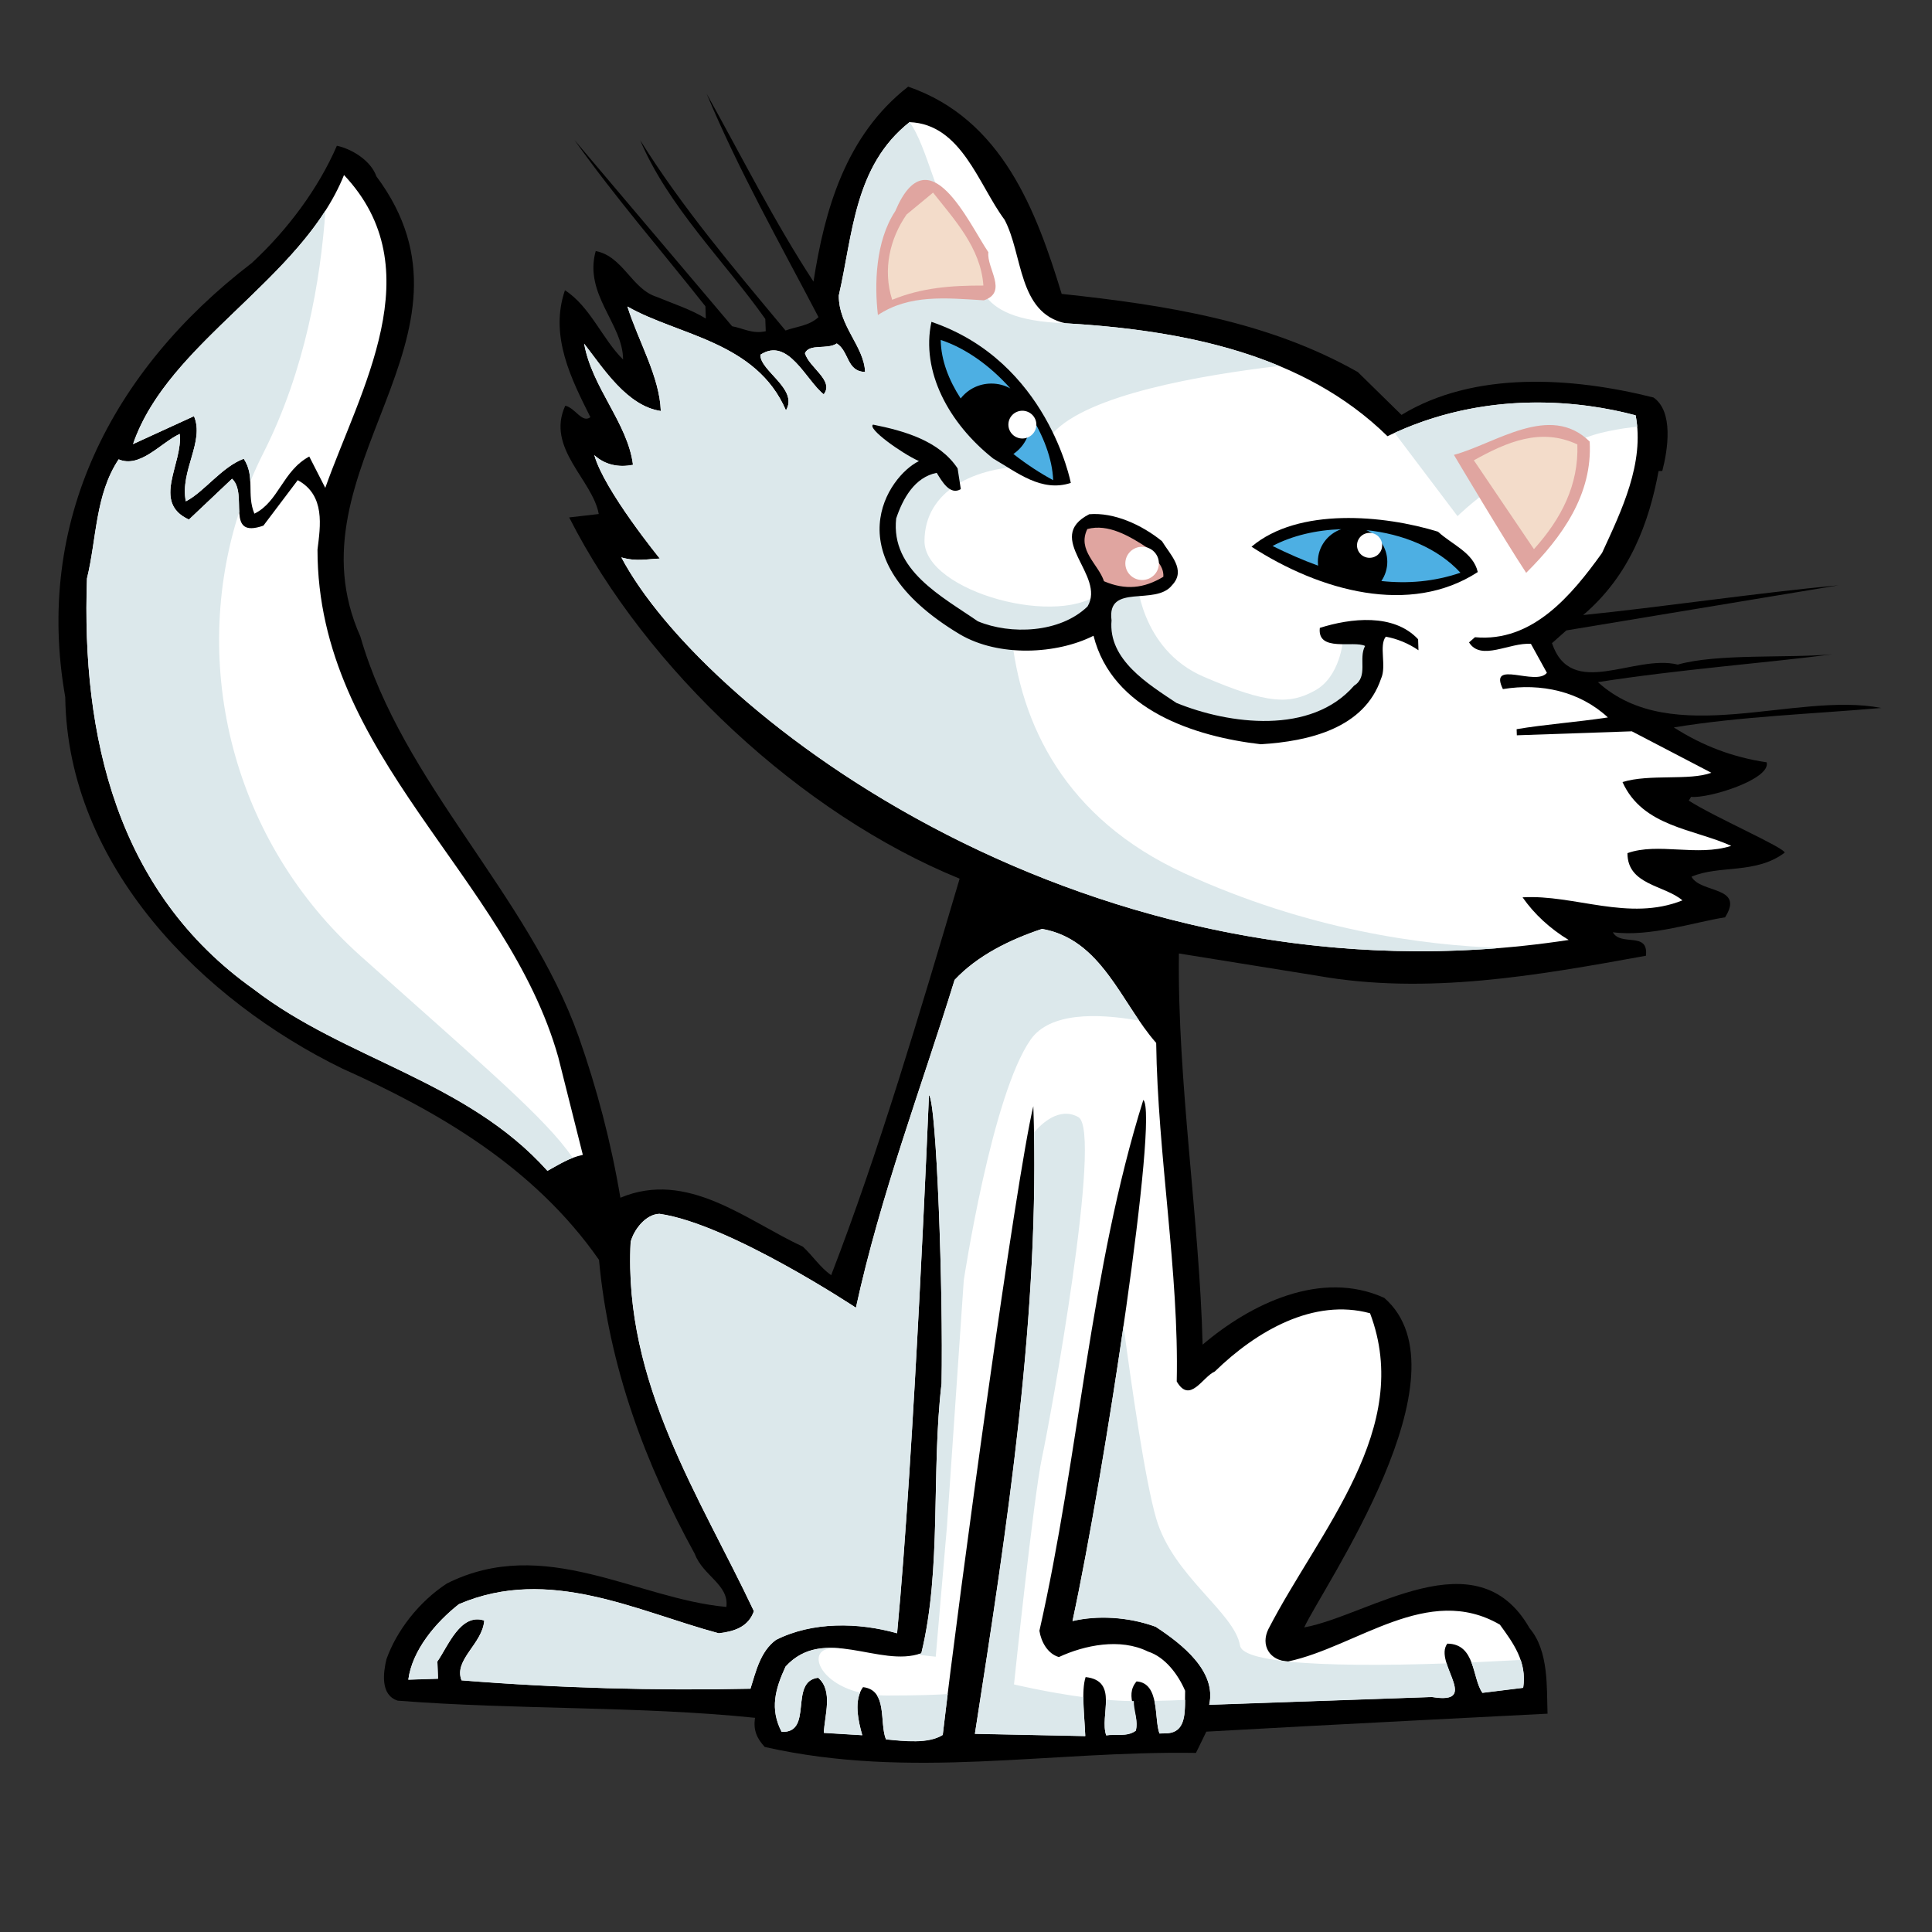 <?xml version="1.0" encoding="UTF-8" standalone="no"?>
<!-- Created with Inkscape (http://www.inkscape.org/) -->

<svg
   xmlns:dc="http://purl.org/dc/elements/1.1/"
   xmlns:cc="http://creativecommons.org/ns#"
   xmlns:rdf="http://www.w3.org/1999/02/22-rdf-syntax-ns#"
   xmlns:svg="http://www.w3.org/2000/svg"
   xmlns="http://www.w3.org/2000/svg"
   xmlns:sodipodi="http://sodipodi.sourceforge.net/DTD/sodipodi-0.dtd"
   xmlns:inkscape="http://www.inkscape.org/namespaces/inkscape"
   width="64px"
   height="64px"
   id="svg204603"
   version="1.1"
   inkscape:version="0.48.5 r10040"
   sodipodi:docname="Nowy dokument 72">
  <rect width="100%" height="100%" fill="#333333" stroke="none"/>
  <defs
     id="defs204605" />
  <sodipodi:namedview
     id="base"
     pagecolor="#ffffff"
     bordercolor="#666666"
     borderopacity="1.0"
     inkscape:pageopacity="0.0"
     inkscape:pageshadow="2"
     inkscape:zoom="5.5"
     inkscape:cx="32"
     inkscape:cy="32"
     inkscape:current-layer="layer1"
     showgrid="true"
     inkscape:document-units="px"
     inkscape:grid-bbox="true"
     inkscape:window-width="1366"
     inkscape:window-height="706"
     inkscape:window-x="-8"
     inkscape:window-y="-8"
     inkscape:window-maximized="1" />
  <g
     id="layer1"
     inkscape:label="Layer 1"
     inkscape:groupmode="layer">
    <g
       id="g72781"
       transform="matrix(1.71,0,0,-1.71,26.948,9.329)">
      <path
         inkscape:connector-curvature="0"
         d="M 0,0 C 0.216,1.389 0.621,2.831 1.834,3.777 3.656,3.15 4.319,1.364 4.808,-0.238 6.829,-0.453 8.809,-0.766 10.546,-1.753 l 0.845,-0.829 c 1.409,0.858 3.309,0.733 4.882,0.337 0.393,-0.274 0.276,-1.015 0.17,-1.423 L 16.371,-3.67 c -0.181,-0.982 -0.553,-2.019 -1.461,-2.789 1.458,0.146 3.344,0.426 4.946,0.576 l -5.272,-0.874 -0.278,-0.247 c 0.375,-1.105 1.59,-0.206 2.437,-0.415 0.761,0.217 2.131,0.122 2.992,0.199 -1.242,-0.163 -2.989,-0.295 -4.539,-0.539 1.437,-1.306 3.821,-0.177 5.488,-0.5 -1.34,-0.117 -2.73,-0.165 -4.018,-0.377 0.565,-0.361 1.148,-0.579 1.799,-0.676 0.084,-0.33 -1.126,-0.705 -1.464,-0.669 l -0.045,-0.073 c 0.49,-0.316 1.856,-0.912 1.858,-1.008 -0.56,-0.423 -1.263,-0.234 -1.806,-0.466 0.179,-0.327 1.037,-0.179 0.651,-0.787 -0.596,-0.092 -1.45,-0.384 -2.174,-0.289 0.155,-0.282 0.696,0.024 0.641,-0.455 -2.098,-0.381 -4.243,-0.765 -6.369,-0.387 l -2.678,0.431 c -0.032,-2.477 0.4,-5.175 0.459,-7.578 0.932,0.794 2.3,1.459 3.519,0.906 1.69,-1.472 -1.194,-5.611 -1.551,-6.384 1.264,0.233 3.345,1.781 4.367,-0.017 0.375,-0.439 0.329,-1.155 0.347,-1.654 0,0 -4.527,-0.229 -6.61,-0.348 l -0.201,-0.412 c -2.856,0.044 -5.524,-0.524 -8.353,0.115 -0.15,0.162 -0.227,0.326 -0.188,0.565 -2.264,0.232 -4.588,0.151 -6.921,0.332 -0.34,0.107 -0.283,0.538 -0.22,0.802 0.196,0.554 0.632,1.117 1.171,1.468 1.887,0.947 3.682,-0.3 5.414,-0.454 0.057,0.43 -0.453,0.603 -0.611,1.026 -0.949,1.728 -1.663,3.609 -1.856,5.697 -1.263,1.813 -3.149,2.89 -4.977,3.708 -2.685,1.311 -5.319,3.91 -5.363,7.194 -0.598,3.383 0.882,6.316 3.614,8.41 0.697,0.644 1.293,1.45 1.648,2.271 0.291,-0.062 0.658,-0.287 0.765,-0.592 2.317,-3.11 -1.768,-5.656 -0.31,-8.915 0.819,-2.852 3.246,-4.982 4.231,-7.757 0.347,-0.988 0.623,-2.026 0.806,-3.115 1.3,0.545 2.438,-0.439 3.535,-0.948 0.199,-0.184 0.326,-0.394 0.548,-0.553 0.924,2.39 1.717,5.082 2.489,7.682 -3.067,1.25 -6.068,4.049 -7.564,6.998 l 0.573,0.066 c -0.119,0.663 -1.028,1.275 -0.649,2.098 0.194,-0.041 0.325,-0.346 0.487,-0.222 -0.362,0.726 -0.799,1.567 -0.493,2.459 0.49,-0.316 0.728,-0.951 1.126,-1.342 0,0.691 -0.764,1.259 -0.53,2.101 0.531,-0.101 0.698,-0.738 1.183,-0.888 0.316,-0.132 0.655,-0.239 0.95,-0.419 l -0.008,0.237 c -0.879,1.113 -1.728,2.083 -2.537,3.222 l 3.055,-3.609 c 0.217,-0.039 0.388,-0.153 0.651,-0.096 l -0.009,0.238 c -0.807,1.139 -1.876,2.172 -2.424,3.463 0.813,-1.304 1.814,-2.484 2.816,-3.687 0.213,0.079 0.453,0.087 0.639,0.259 -0.746,1.427 -1.54,2.828 -2.168,4.33 C -1.38,2.404 -0.761,1.164 0,0"
         style="fill:#000000;fill-opacity:1;fill-rule:nonzero;stroke:none"
         id="path72783" />
    </g>
    <g
       id="g72785"
       transform="matrix(1.71,0,0,-1.71,33.277,7.278)">
      <path
         inkscape:connector-curvature="0"
         d="m 0,0 c 0.36,-0.678 0.256,-1.8 1.175,-2.006 2.307,-0.135 4.627,-0.602 6.243,-2.188 1.898,0.923 3.79,0.677 4.808,0.404 0.175,-0.923 -0.272,-1.843 -0.651,-2.665 -0.595,-0.83 -1.354,-1.736 -2.462,-1.633 l -0.115,-0.1 c 0.229,-0.372 0.791,0.004 1.199,-0.029 l 0.309,-0.56 c -0.207,-0.27 -1.138,0.269 -0.852,-0.316 0.738,0.121 1.488,-0.043 2.034,-0.549 C 11.091,-9.733 10.444,-9.779 9.92,-9.87 l 0.004,-0.118 2.228,0.077 1.54,-0.803 c -0.425,-0.158 -1.198,-0.018 -1.721,-0.18 0.391,-0.867 1.376,-0.904 2.107,-1.236 -0.664,-0.213 -1.418,0.071 -2.011,-0.141 -10e-4,-0.619 0.718,-0.618 1.065,-0.915 -1.041,-0.417 -2.092,0.118 -3.097,0.059 0.227,-0.325 0.525,-0.601 0.893,-0.826 -9.268,-1.416 -16.757,4.395 -18.351,7.411 0.291,-0.085 0.505,-0.03 0.745,-0.022 0,0 -1.078,1.32 -1.269,2.003 0.198,-0.183 0.464,-0.246 0.749,-0.187 -0.1,0.805 -0.796,1.496 -0.946,2.347 0.377,-0.488 0.834,-1.208 1.485,-1.305 -0.023,0.665 -0.431,1.342 -0.647,2.024 0.98,-0.56 2.495,-0.674 3.071,-2.011 0.248,0.413 -0.508,0.767 -0.494,1.078 0.539,0.351 0.88,-0.494 1.226,-0.768 0.207,0.27 -0.282,0.515 -0.364,0.797 0.09,0.193 0.429,0.063 0.617,0.189 0.245,-0.16 0.187,-0.541 0.548,-0.552 -0.019,0.498 -0.512,0.885 -0.509,1.481 0.272,1.176 0.296,2.51 1.37,3.358 C -0.832,1.852 -0.503,0.674 0,0"
         style="fill:#ffffff;fill-opacity:1;fill-rule:nonzero;stroke:none"
         id="path72787" />
    </g>
    <g
       id="g72789"
       transform="matrix(1.71,0,0,-1.71,31.923,8.013)">
      <path
         inkscape:connector-curvature="0"
         d="M 0,0 C 0.359,-0.68 0.053,-1.507 1.967,-1.576 3.402,-1.66 4.843,-1.873 6.114,-2.403 4.582,-2.583 2.41,-2.961 1.733,-3.7 1.651,-3.789 1.571,-3.901 1.495,-4.035 1.274,-3.957 1.55,-4.346 1.299,-4.346 c -1.086,0 -2.058,-0.473 -2.058,-1.451 0,-0.976 2.655,-1.71 3.456,-0.958 0,0 -0.53,-1.075 -1.776,-0.806 0.17,-1.786 1.048,-3.612 3.349,-4.668 2.39,-1.095 4.609,-1.4 6.143,-1.448 -8.658,-0.718 -15.525,4.692 -17.044,7.565 0.291,-0.085 0.505,-0.031 0.745,-0.023 0,0 -1.078,1.321 -1.269,2.004 0.198,-0.183 0.464,-0.246 0.749,-0.187 -0.1,0.804 -0.796,1.496 -0.946,2.346 0.377,-0.487 0.834,-1.208 1.485,-1.304 -0.023,0.665 -0.431,1.341 -0.647,2.024 0.98,-0.561 2.495,-0.675 3.071,-2.012 0.248,0.413 -0.508,0.768 -0.495,1.078 0.54,0.352 0.881,-0.494 1.227,-0.767 0.207,0.269 -0.282,0.515 -0.364,0.797 0.09,0.193 0.429,0.062 0.617,0.188 0.245,-0.159 0.187,-0.541 0.548,-0.552 -0.019,0.499 -0.512,0.885 -0.509,1.482 0.272,1.176 0.296,2.51 1.37,3.357 C -0.705,1.87 -0.504,0.671 0,0 m 8.348,-3.7 c 1.853,0.847 3.676,0.607 4.67,0.34 0.012,-0.073 0.023,-0.145 0.03,-0.217 -0.37,-0.046 -0.676,-0.105 -0.89,-0.177 C 10.587,-4.292 9.567,-5.313 9.567,-5.313 L 8.348,-3.7 z"
         style="fill:#dce8eb;fill-opacity:1;fill-rule:nonzero;stroke:none"
         id="path72791" />
    </g>
    <g
       id="g72793"
       transform="matrix(1.71,0,0,-1.71,10.775,16.161)">
      <path
         inkscape:connector-curvature="0"
         d="M 0,0 -0.31,0.607 C -0.827,0.328 -0.902,-0.269 -1.373,-0.5 c -0.157,0.376 0.022,0.716 -0.206,1.064 -0.426,-0.158 -0.769,-0.645 -1.122,-0.825 -0.117,0.592 0.367,1.157 0.158,1.65 L -3.724,0.848 C -3.05,2.822 -0.453,4.031 0.363,6.06 2.082,4.238 0.677,1.904 0,0"
         style="fill:#ffffff;fill-opacity:1;fill-rule:nonzero;stroke:none"
         id="path72795" />
    </g>
    <g
       id="g72797"
       transform="matrix(1.71,0,0,-1.71,32.741,8.355)">
      <path
         inkscape:connector-curvature="0"
         d="M 0,0 C -0.037,-0.311 0.388,-0.771 -0.087,-0.932 -0.832,-0.886 -1.53,-0.814 -2.14,-1.217 -2.208,-0.624 -2.19,0.21 -1.804,0.795 -1.16,2.316 -0.379,0.559 0,0"
         style="fill:#e0a5a0;fill-opacity:1;fill-rule:nonzero;stroke:none"
         id="path72799" />
    </g>
    <g
       id="g72801"
       transform="matrix(1.71,0,0,-1.71,32.576,9.459)">
      <path
         inkscape:connector-curvature="0"
         d="m 0,0 c -0.624,0.002 -1.198,-0.042 -1.767,-0.276 -0.188,0.589 -0.042,1.189 0.279,1.652 L -0.975,1.8 C -0.573,1.289 -0.051,0.735 0,0"
         style="fill:#f3dcca;fill-opacity:1;fill-rule:nonzero;stroke:none"
         id="path72803" />
    </g>
    <g
       id="g72805"
       transform="matrix(1.71,0,0,-1.71,35.472,15.997)">
      <path
         inkscape:connector-curvature="0"
         d="M 0,0 C -0.569,-0.187 -1.038,0.202 -1.504,0.472 -2.367,1.156 -2.906,2.161 -2.7,3.12 -0.447,2.354 0,0 0,0"
         style="fill:#000000;fill-opacity:1;fill-rule:nonzero;stroke:none"
         id="path72807" />
    </g>
    <g
       id="g72809"
       transform="matrix(1.71,0,0,-1.71,34.888,15.907)">
      <path
         inkscape:connector-curvature="0"
         d="m 0,0 c -0.239,0.128 -0.508,0.301 -0.771,0.508 0.198,0.134 0.328,0.36 0.328,0.617 0,0.06 -0.008,0.118 -0.021,0.173 C -0.189,0.87 -0.016,0.411 0,0 m -1.792,1.583 c -0.23,0.355 -0.38,0.739 -0.387,1.134 0.494,-0.162 0.97,-0.512 1.35,-0.94 -0.109,0.061 -0.234,0.095 -0.368,0.095 -0.241,0 -0.457,-0.111 -0.595,-0.289"
         style="fill:#4dafe3;fill-opacity:1;fill-rule:nonzero;stroke:none"
         id="path72811" />
    </g>
    <g
       id="g72813"
       transform="matrix(1.71,0,0,-1.71,6.258,17.211)">
      <path
         inkscape:connector-curvature="0"
         d="M 0,0 0.836,0.79 C 1.158,0.491 0.685,-0.382 1.443,-0.118 L 2.108,0.763 C 2.646,0.472 2.547,-0.127 2.491,-0.581 2.488,-4.58 6.169,-6.905 7.156,-10.418 l 0.475,-1.889 c -0.263,-0.056 -0.45,-0.181 -0.686,-0.309 -1.573,1.755 -3.914,2.15 -5.689,3.517 -2.657,1.883 -3.34,4.907 -3.231,7.958 0.189,0.769 0.159,1.624 0.614,2.307 0.415,-0.176 0.805,0.313 1.182,0.493 C -0.11,1.091 -0.731,0.331 0,0"
         style="fill:#ffffff;fill-opacity:1;fill-rule:nonzero;stroke:none"
         id="path72815" />
    </g>
    <g
       id="g72817"
       transform="matrix(1.71,0,0,-1.71,52.66,14.627)">
      <path
         inkscape:connector-curvature="0"
         d="m 0,0 c 0.06,-1.022 -0.535,-1.852 -1.23,-2.543 -0.431,0.652 -1.4,2.285 -1.4,2.285 C -1.822,-0.04 -0.771,0.759 0,0"
         style="fill:#e0a5a0;fill-opacity:1;fill-rule:nonzero;stroke:none"
         id="path72819" />
    </g>
    <g
       id="g72821"
       transform="matrix(1.71,0,0,-1.71,52.252,14.722)">
      <path
         inkscape:connector-curvature="0"
         d="m 0,0 c 0.027,-0.785 -0.31,-1.439 -0.841,-2.029 l -1.164,1.721 C -1.369,0.047 -0.708,0.332 0,0"
         style="fill:#f3dcca;fill-opacity:1;fill-rule:nonzero;stroke:none"
         id="path72823" />
    </g>
    <g
       id="g72825"
       transform="matrix(1.71,0,0,-1.71,48.953,18.95)">
      <path
         inkscape:connector-curvature="0"
         d="M 0,0 C -1.313,-0.854 -3.058,-0.367 -4.383,0.491 -3.476,1.26 -1.814,1.104 -0.771,0.782 -0.498,0.53 -0.085,0.378 0,0"
         style="fill:#000000;fill-opacity:1;fill-rule:nonzero;stroke:none"
         id="path72827" />
    </g>
    <g
       id="g72829"
       transform="matrix(1.71,0,0,-1.71,48.379,18.972)">
      <path
         inkscape:connector-curvature="0"
         d="m 0,0 c -0.512,-0.175 -1.023,-0.215 -1.532,-0.161 0.072,0.106 0.115,0.235 0.115,0.373 0,0.275 -0.168,0.511 -0.407,0.613 C -1.123,0.754 -0.441,0.481 0,0 M -2.758,0.137 C -3.055,0.244 -3.35,0.374 -3.64,0.518 -3.26,0.719 -2.792,0.828 -2.31,0.843 -2.572,0.752 -2.762,0.504 -2.762,0.212 l 0.004,-0.075 z"
         style="fill:#4dafe3;fill-opacity:1;fill-rule:nonzero;stroke:none"
         id="path72831" />
    </g>
    <g
       id="g72833"
       transform="matrix(1.71,0,0,-1.71,38.3,34.548)">
      <path
         inkscape:connector-curvature="0"
         d="m 0,0 c 0.029,-2.166 0.445,-4.461 0.398,-6.558 0.256,-0.442 0.501,0.09 0.738,0.193 0.811,0.79 1.916,1.424 3.007,1.128 0.846,-2.233 -0.98,-4.201 -1.968,-6.116 -0.157,-0.314 0.022,-0.618 0.383,-0.629 1.332,0.285 2.705,1.522 4.1,0.713 0.253,-0.348 0.53,-0.719 0.451,-1.222 L 6.32,-12.589 c -0.201,0.278 -0.129,0.947 -0.68,0.952 -0.276,-0.367 0.666,-1.191 -0.3,-1.033 l -4.313,-0.15 c 0.146,0.647 -0.521,1.173 -1.037,1.511 -0.535,0.196 -1.136,0.223 -1.611,0.111 0.64,2.974 1.67,9.818 1.372,10.094 -1.035,-3.297 -1.244,-6.9 -2.013,-10.284 0.033,-0.213 0.159,-0.446 0.377,-0.509 0.496,0.23 1.187,0.374 1.725,0.107 0.339,-0.107 0.591,-0.456 0.721,-0.761 -0.012,-0.334 0.052,-0.783 -0.331,-0.82 l -0.167,-0.006 c -0.106,0.281 0.013,0.976 -0.443,1.008 -0.254,-0.295 0.069,-0.617 -0.015,-0.952 -0.164,-0.126 -0.405,-0.063 -0.573,-0.092 -0.133,0.376 0.251,1.056 -0.399,1.128 -0.087,-0.265 -0.021,-0.762 -0.007,-1.142 l -2.138,0.044 c 0.626,4.022 1.272,8.187 1.132,12.157 -0.335,-1.391 -1.442,-9.477 -1.755,-12.178 -0.281,-0.177 -0.739,-0.121 -1.1,-0.086 -0.132,0.33 0.039,0.954 -0.444,1.01 -0.182,-0.246 -0.096,-0.647 -0.015,-0.93 l -0.744,0.046 c 0.011,0.333 0.186,0.814 -0.111,1.067 -0.573,-0.068 -0.081,-1.074 -0.707,-1.048 -0.231,0.444 -0.125,0.828 0.076,1.264 0.74,0.811 1.825,-0.032 2.63,0.258 0.399,1.633 0.189,3.506 0.392,5.227 0.034,1.763 -0.096,5.449 -0.244,5.586 0,0 -0.285,-6.938 -0.618,-10.425 -0.751,0.212 -1.639,0.229 -2.346,-0.128 -0.304,-0.226 -0.387,-0.609 -0.494,-0.946 -1.823,-0.04 -3.744,0.013 -5.597,0.162 -0.157,0.4 0.407,0.705 0.44,1.159 -0.462,0.151 -0.702,-0.5 -0.908,-0.793 l 0.012,-0.334 -0.575,-0.019 c 0.076,0.574 0.536,1.113 0.98,1.462 1.749,0.751 3.459,-0.142 5.034,-0.564 0.287,0.034 0.572,0.116 0.681,0.429 -1.037,2.202 -2.53,4.411 -2.388,7.153 0.065,0.242 0.293,0.536 0.558,0.544 1.35,-0.19 3.806,-1.819 3.806,-1.819 0.475,2.181 1.265,4.256 1.912,6.351 0.439,0.466 1.051,0.773 1.692,0.987 C -1.054,2.011 -0.675,0.763 0,0"
         style="fill:#ffffff;fill-opacity:1;fill-rule:nonzero;stroke:none"
         id="path72835" />
    </g>
    <g
       id="g72837"
       transform="matrix(1.71,0,0,-1.71,33.404,14.066)">
      <path
         inkscape:connector-curvature="0"
         d="M 0,0 C 0,0.148 0.121,0.269 0.271,0.269 0.42,0.269 0.542,0.148 0.542,0 0.542,-0.149 0.42,-0.269 0.271,-0.269 0.121,-0.269 0,-0.149 0,0"
         style="fill:#ffffff;fill-opacity:1;fill-rule:nonzero;stroke:none"
         id="path72839" />
    </g>
    <g
       id="g72841"
       transform="matrix(1.71,0,0,-1.71,44.953,18.066)">
      <path
         inkscape:connector-curvature="0"
         d="M 0,0 C 0,0.134 0.108,0.242 0.243,0.242 0.378,0.242 0.487,0.134 0.487,0 0.487,-0.134 0.378,-0.241 0.243,-0.241 0.108,-0.241 0,-0.134 0,0"
         style="fill:#ffffff;fill-opacity:1;fill-rule:nonzero;stroke:none"
         id="path72843" />
    </g>
    <g
       id="g72845"
       transform="matrix(1.71,0,0,-1.71,37.648,19.124)">
      <path
         inkscape:connector-curvature="0"
         d="m 0,0 c 0,0 0.055,-1.388 1.301,-1.926 1.246,-0.536 1.669,-0.536 2.157,-0.267 0.487,0.267 0.541,0.967 0.541,0.967 l 0.596,0.107 c 0,0 0.261,-1.182 -1.083,-1.558 -1.345,-0.378 -2.373,-0.269 -2.97,0.161 -0.596,0.43 -0.877,0.86 -1.083,1.182 -0.208,0.323 0,1.334 0,1.334 L 0,0 z"
         style="fill:#dce8eb;fill-opacity:1;fill-rule:evenodd;stroke:none"
         id="path72847" />
    </g>
    <g
       id="g72849"
       transform="matrix(1.71,0,0,-1.71,31.722,15.516)">
      <path
         inkscape:connector-curvature="0"
         d="m 0,0 0.062,-0.402 c -0.211,-0.126 -0.366,0.153 -0.467,0.316 -0.429,-0.086 -0.655,-0.498 -0.785,-0.884 -0.109,-1.004 0.893,-1.515 1.582,-1.992 0.633,-0.264 1.591,-0.23 2.125,0.287 0.362,0.608 -0.863,1.327 0.033,1.787 0.478,0.04 1.014,-0.202 1.409,-0.522 0.154,-0.257 0.476,-0.555 0.198,-0.85 -0.32,-0.416 -1.272,0.05 -1.175,-0.684 -0.069,-0.764 0.715,-1.237 1.256,-1.599 1.023,-0.418 2.613,-0.624 3.443,0.334 0.282,0.176 0.078,0.526 0.213,0.769 -0.22,0.111 -0.931,-0.127 -0.877,0.35 0.593,0.188 1.43,0.288 1.904,-0.22 L 8.928,-3.523 C 8.731,-3.388 8.513,-3.3 8.295,-3.26 8.157,-3.432 8.315,-3.831 8.203,-4.073 7.878,-5.036 6.807,-5.287 5.874,-5.344 4.597,-5.197 2.995,-4.682 2.633,-3.242 1.926,-3.6 0.801,-3.662 0.041,-3.213 -2.448,-1.72 -1.339,-0.142 -0.749,0.141 -1.091,0.296 -1.755,0.772 -1.638,0.848 -1.033,0.727 -0.355,0.535 0,0"
         style="fill:#000000;fill-opacity:1;fill-rule:nonzero;stroke:none"
         id="path72851" />
    </g>
    <g
       id="g72853"
       transform="matrix(1.71,0,0,-1.71,38.011,18.148)">
      <path
         inkscape:connector-curvature="0"
         d="m 0,0 c 0.103,-0.188 0.323,-0.322 0.308,-0.56 -0.376,-0.228 -0.735,-0.264 -1.15,-0.087 -0.107,0.328 -0.524,0.6 -0.323,1.011 C -0.761,0.474 -0.344,0.226 0,0"
         style="fill:#e0a5a0;fill-opacity:1;fill-rule:nonzero;stroke:none"
         id="path72855" />
    </g>
    <g
       id="g72857"
       transform="matrix(1.71,0,0,-1.71,37.278,18.663)">
      <path
         inkscape:connector-curvature="0"
         d="M 0,0 C 0,0.179 0.146,0.322 0.325,0.322 0.505,0.322 0.65,0.179 0.65,0 0.65,-0.179 0.505,-0.322 0.325,-0.322 0.146,-0.322 0,-0.179 0,0"
         style="fill:#ffffff;fill-opacity:1;fill-rule:nonzero;stroke:none"
         id="path72859" />
    </g>
    <g
       id="g72861"
       transform="matrix(1.71,0,0,-1.71,42.511,55.024)">
      <path
         inkscape:connector-curvature="0"
         d="M 0,0 C 0.03,-0.006 0.062,-0.009 0.096,-0.011 0.839,-0.086 1.952,-0.088 3.163,-0.046 3.278,-0.414 3.575,-0.813 2.878,-0.698 l -4.313,-0.151 c 0.146,0.648 -0.521,1.173 -1.037,1.512 -0.535,0.195 -1.135,0.223 -1.611,0.11 0.303,1.408 0.692,3.683 0.988,5.718 C -2.941,5.339 -2.679,3.504 -2.463,2.763 -2.139,1.644 -0.946,0.944 -0.838,0.299 -0.814,0.155 -0.502,0.059 0,0 M 4.598,0.021 C 4.654,-0.144 4.678,-0.32 4.647,-0.52 L 3.858,-0.617 c -0.102,0.141 -0.133,0.385 -0.213,0.59 L 4.598,0.021 z M -3.873,-0.7 c 0,-0.241 0.028,-0.522 0.037,-0.755 l -2.138,0.044 c 0.601,3.851 1.218,7.834 1.146,11.652 0.139,0.163 0.488,0.504 0.858,0.296 0.477,-0.269 -0.542,-5.839 -0.704,-6.593 -0.163,-0.752 -0.543,-4.397 -0.543,-4.397 0,0 0.632,-0.152 1.344,-0.247 m -2.628,0.061 -0.096,-0.794 c -0.281,-0.176 -0.739,-0.121 -1.1,-0.086 -0.096,0.241 -0.031,0.638 -0.177,0.857 l 0.176,-0.006 c 0.656,0 1.01,0.015 1.197,0.029 m -1.698,0.027 c -0.102,-0.244 -0.028,-0.581 0.043,-0.826 L -8.9,-1.393 c 0.011,0.333 0.186,0.815 -0.111,1.068 -0.573,-0.069 -0.081,-1.074 -0.707,-1.048 -0.231,0.443 -0.125,0.828 0.076,1.264 0.315,0.344 0.692,0.39 1.083,0.351 l -0.169,0.003 c -0.505,0 -0.301,-0.658 0.529,-0.857 m 1.107,0.735 0.08,0.025 c 0.399,1.633 0.189,3.506 0.392,5.228 0.034,1.763 -0.096,5.448 -0.244,5.586 0,0 -0.284,-6.939 -0.617,-10.425 -0.751,0.212 -1.64,0.229 -2.347,-0.129 -0.304,-0.225 -0.387,-0.608 -0.494,-0.945 -1.823,-0.04 -3.743,0.013 -5.597,0.162 -0.157,0.399 0.407,0.705 0.44,1.158 -0.461,0.152 -0.702,-0.5 -0.908,-0.793 l 0.012,-0.334 -0.575,-0.018 c 0.076,0.574 0.536,1.113 0.98,1.462 1.749,0.751 3.459,-0.142 5.034,-0.564 0.288,0.033 0.572,0.115 0.681,0.429 -1.037,2.202 -2.53,4.411 -2.388,7.153 0.065,0.241 0.293,0.535 0.558,0.544 1.35,-0.19 3.806,-1.819 3.806,-1.819 0.475,2.18 1.265,4.256 1.912,6.35 0.439,0.467 1.052,0.774 1.692,0.988 0.956,-0.164 1.383,-1.044 1.882,-1.775 -0.83,0.149 -1.73,0.157 -2.099,-0.364 C -5.649,10.967 -6.19,7.375 -6.19,7.375 L -6.516,2.602 -6.733,0.084 -7.092,0.123 z m 5.19,-0.875 c -0.002,-0.299 -0.01,-0.617 -0.329,-0.647 l -0.167,-0.006 c -0.057,0.149 -0.05,0.412 -0.098,0.633 l -0.4,-0.003 c -0.002,-0.185 0.088,-0.377 0.04,-0.575 -0.165,-0.126 -0.406,-0.062 -0.574,-0.091 -0.068,0.192 -10e-4,0.462 -0.006,0.692 0.173,-0.016 0.344,-0.025 0.505,-0.026 l 0.435,0.003 c 0.251,0.004 0.446,0.012 0.594,0.02"
         style="fill:#dce8eb;fill-opacity:1;fill-rule:nonzero;stroke:none"
         id="path72863" />
    </g>
    <g
       id="g72865"
       transform="matrix(1.71,0,0,-1.71,8.291,15.952)">
      <path
         inkscape:connector-curvature="0"
         d="m 0,0 c -0.007,0.148 -0.03,0.295 -0.127,0.442 -0.426,-0.158 -0.769,-0.645 -1.122,-0.825 -0.117,0.592 0.367,1.156 0.158,1.65 L -2.271,0.726 C -1.678,2.467 0.411,3.613 1.456,5.249 1.361,3.899 1.064,2.16 0.259,0.564 0.165,0.38 0.079,0.19 0,0 m -1.188,-0.736 0.835,0.79 c 0.155,-0.145 0.126,-0.42 0.139,-0.639 -0.963,-2.981 -0.131,-6.39 2.359,-8.613 2.341,-2.093 3.59,-3.145 4.101,-3.904 -0.17,-0.064 -0.316,-0.157 -0.489,-0.251 -1.573,1.755 -3.914,2.151 -5.69,3.518 -2.657,1.883 -3.339,4.906 -3.23,7.958 0.188,0.769 0.158,1.624 0.613,2.307 0.415,-0.176 0.806,0.313 1.183,0.493 0.068,-0.569 -0.553,-1.328 0.179,-1.659"
         style="fill:#dce8eb;fill-opacity:1;fill-rule:evenodd;stroke:none"
         id="path72867" />
    </g>
  </g>
</svg>
